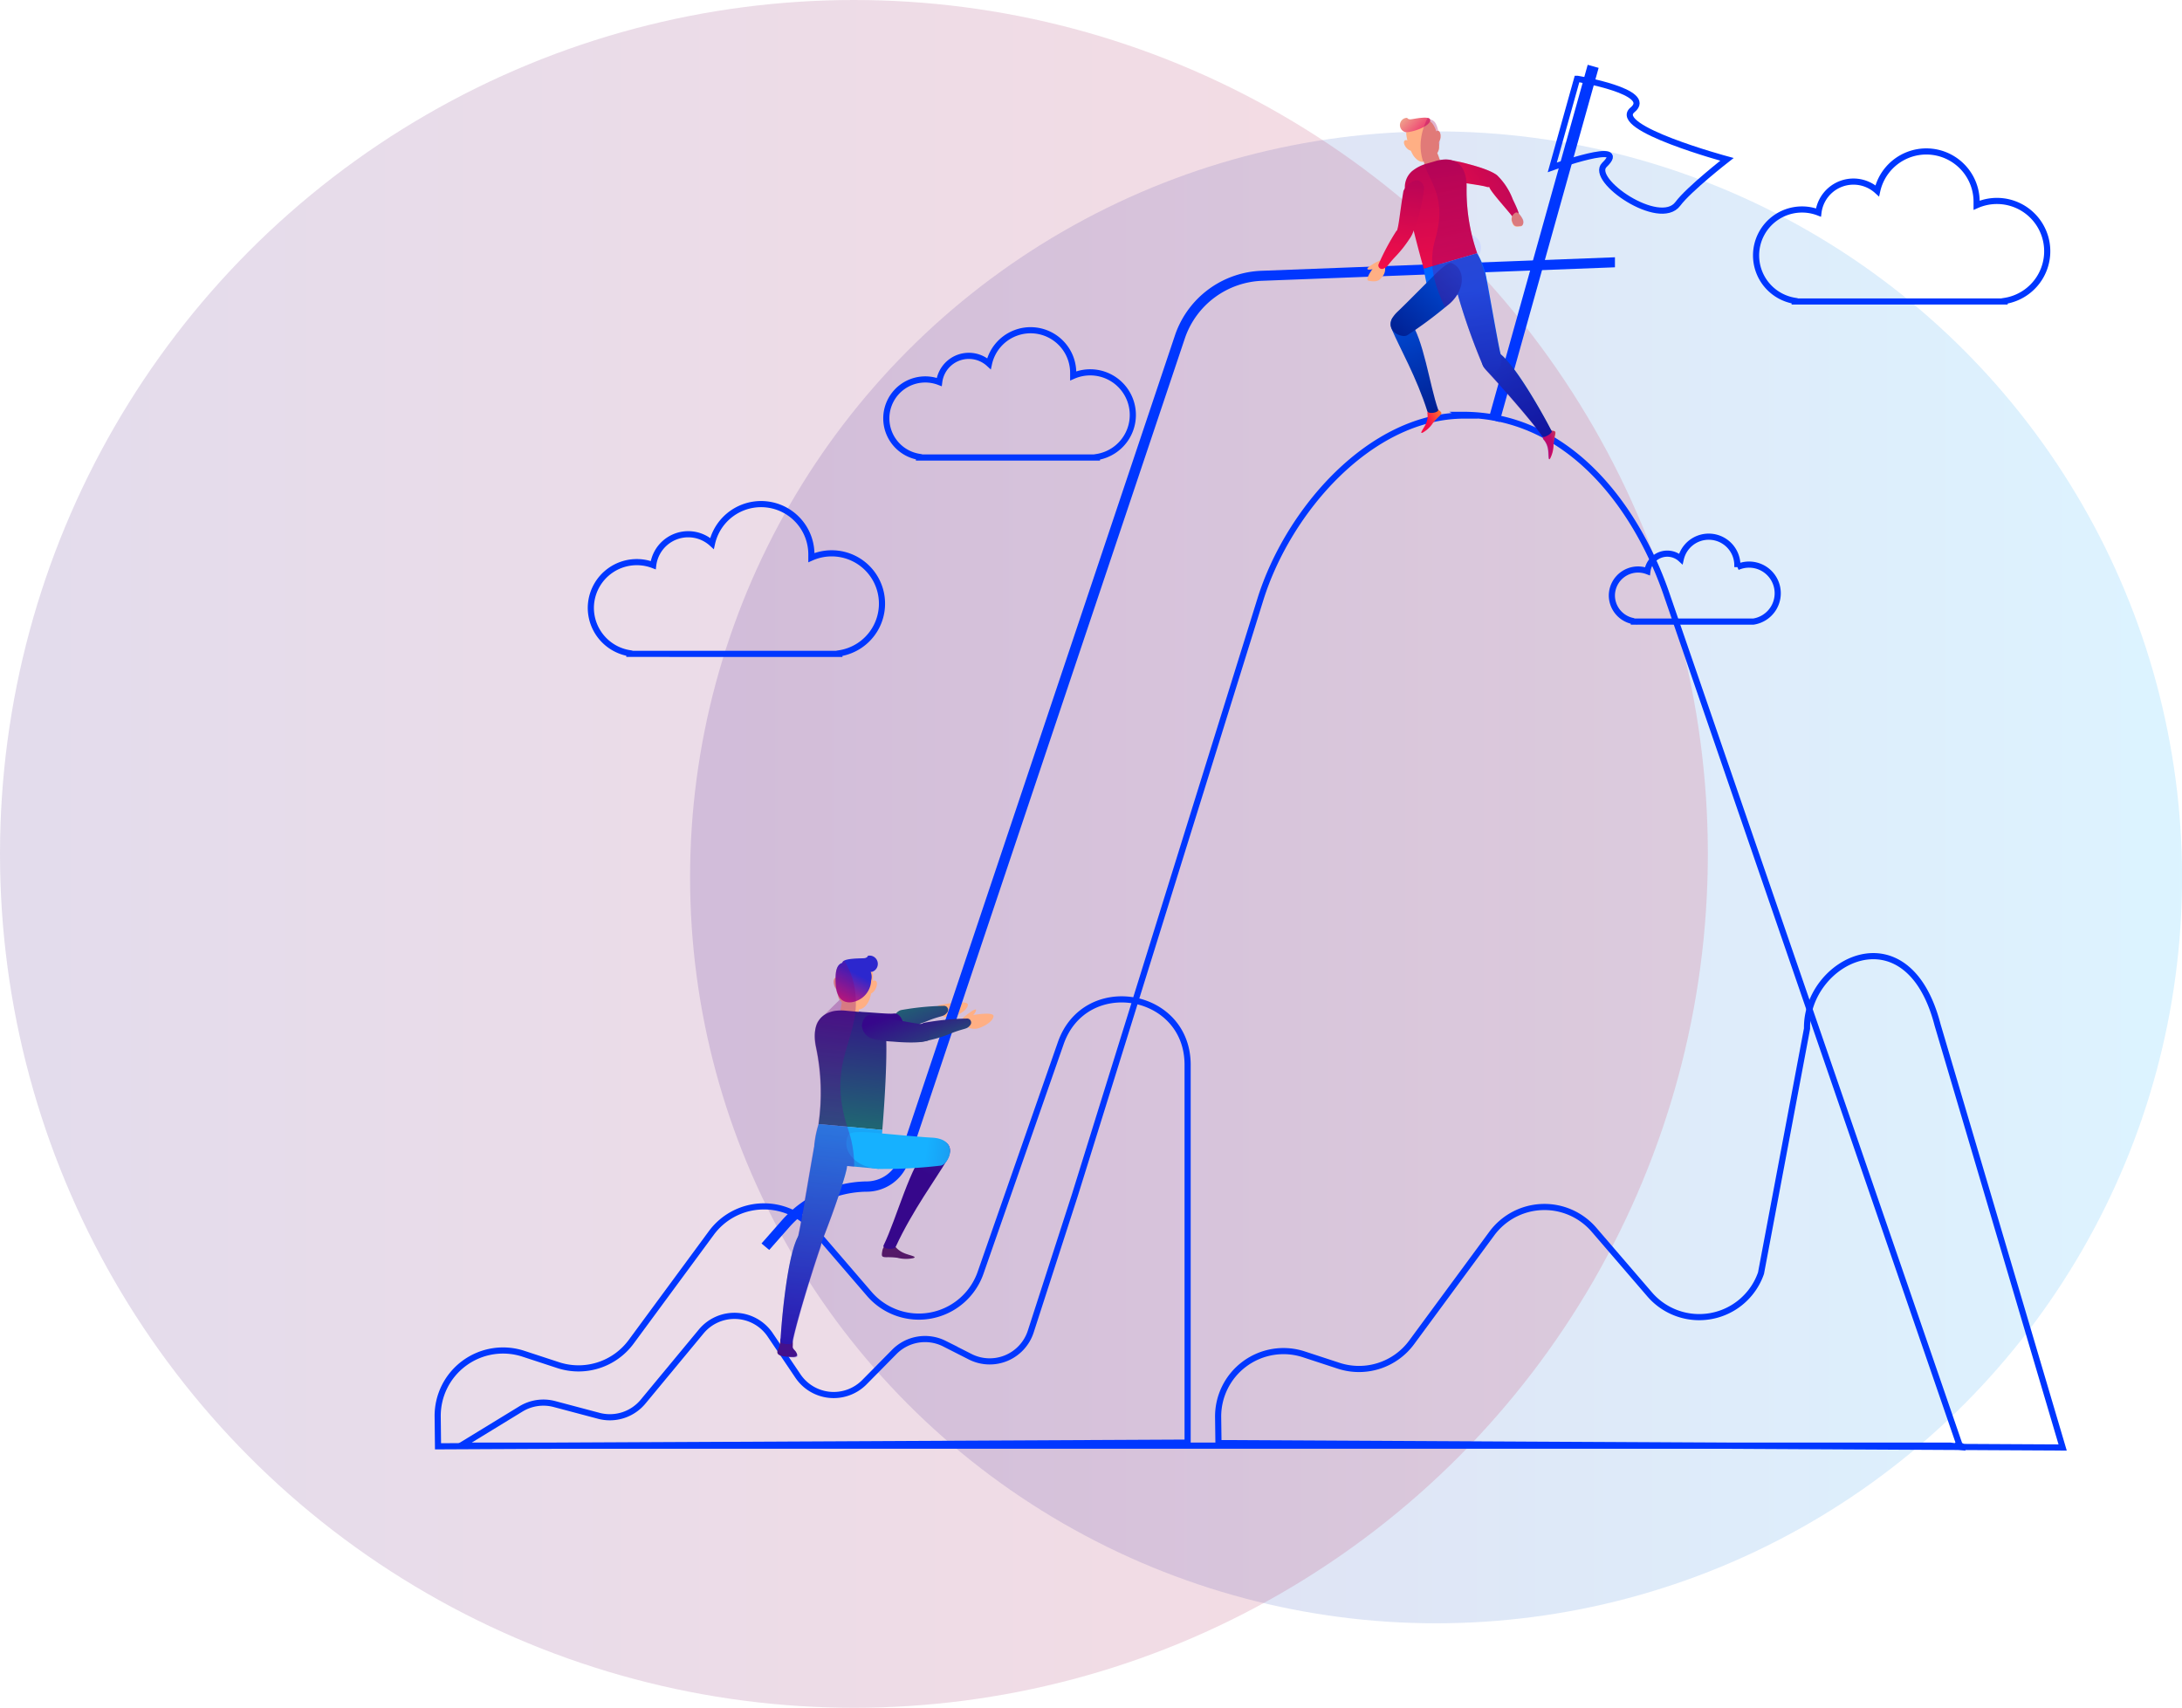 <svg xmlns="http://www.w3.org/2000/svg" xmlns:xlink="http://www.w3.org/1999/xlink" viewBox="0 0 326.69 255.7"><defs><style>.cls-1,.cls-12,.cls-8,.cls-9{fill:none;}.cls-2{isolation:isolate;}.cls-3,.cls-4{opacity:0.15;}.cls-3{fill:url(#Gradient_bez_nazwy_5);}.cls-4{fill:url(#Gradient_bez_nazwy_15);}.cls-5{fill:#ffaf84;}.cls-6{fill:url(#Gradient_bez_nazwy_10);}.cls-7{fill:url(#Gradient_bez_nazwy_10-2);}.cls-8{stroke:#0037ff;stroke-width:0.92px;}.cls-12,.cls-8,.cls-9{stroke-miterlimit:10;}.cls-12,.cls-9{stroke:#d0dbff;}.cls-9{stroke-linecap:round;stroke-width:4px;}.cls-10{fill:url(#linear-gradient);}.cls-11{fill:#023de7;}.cls-12{stroke-width:2px;}.cls-13{fill:url(#Gradient_bez_nazwy_2);}.cls-14{fill:url(#Gradient_bez_nazwy_14);}.cls-15{fill:url(#Gradient_bez_nazwy_14-2);}.cls-16{fill:url(#Gradient_bez_nazwy_2-2);}.cls-17{fill:url(#Gradient_bez_nazwy_16);}.cls-18{fill:url(#Gradient_bez_nazwy_16-2);}.cls-19{fill:url(#Gradient_bez_nazwy_16-3);}.cls-20{fill:url(#Gradient_bez_nazwy_16-4);}.cls-21{fill:url(#Gradient_bez_nazwy_16-5);}.cls-22{fill:url(#Gradient_bez_nazwy_4);}.cls-23{fill:url(#Gradient_bez_nazwy_2-3);}.cls-24{clip-path:url(#clip-path);}.cls-25,.cls-38{opacity:0.3;mix-blend-mode:multiply;}.cls-25{fill:url(#Gradient_bez_nazwy_3);}.cls-26{fill:#541968;}.cls-27{fill:url(#Gradient_bez_nazwy_10-3);}.cls-28{fill:url(#Gradient_bez_nazwy_5-2);}.cls-29{fill:url(#Gradient_bez_nazwy_5-3);}.cls-30{fill:url(#Gradient_bez_nazwy_5-4);}.cls-31{fill:url(#Gradient_bez_nazwy_5-5);}.cls-32{fill:url(#Gradient_bez_nazwy_5-6);}.cls-33{fill:url(#Gradient_bez_nazwy_4-2);}.cls-34{fill:url(#Gradient_bez_nazwy_10-4);}.cls-35{fill:url(#Gradient_bez_nazwy_10-5);}.cls-36{fill:url(#Gradient_bez_nazwy_4-3);}.cls-37{clip-path:url(#clip-path-2);}.cls-38{fill:url(#Gradient_bez_nazwy_3-2);}</style><linearGradient id="Gradient_bez_nazwy_5" x1="103.32" y1="131.36" x2="326.69" y2="131.36" gradientUnits="userSpaceOnUse"><stop offset="0" stop-color="#36078b"/><stop offset="1" stop-color="#16b1ff"/></linearGradient><linearGradient id="Gradient_bez_nazwy_15" y1="127.85" x2="255.7" y2="127.85" gradientUnits="userSpaceOnUse"><stop offset="0" stop-color="#401381"/><stop offset="1" stop-color="#d11137"/></linearGradient><linearGradient id="Gradient_bez_nazwy_10" x1="-3618.15" y1="-1070.84" x2="-3618.15" y2="-1056.48" gradientTransform="matrix(-0.98, 0.41, -0.33, -0.96, -3779.34, 623.23)" gradientUnits="userSpaceOnUse"><stop offset="0" stop-color="#36078b"/><stop offset="1" stop-color="#168d68"/></linearGradient><linearGradient id="Gradient_bez_nazwy_10-2" x1="-3476.49" y1="-1315.93" x2="-3476.49" y2="-1296.21" gradientTransform="translate(-3523.4 838.69) rotate(148.65)" xlink:href="#Gradient_bez_nazwy_10"/><linearGradient id="linear-gradient" x1="-1944.8" y1="340.99" x2="-1942.4" y2="340.99" gradientTransform="matrix(-1, 0.01, 0.01, 1, -1786.2, -292.96)" gradientUnits="userSpaceOnUse"><stop offset="0" stop-color="#fdf53f"/><stop offset="1" stop-color="#d93c65"/></linearGradient><linearGradient id="Gradient_bez_nazwy_2" x1="-69.08" y1="758.84" x2="-52.91" y2="755.31" gradientTransform="matrix(0.92, -0.38, 0.38, 0.92, -6.53, -697.33)" gradientUnits="userSpaceOnUse"><stop offset="0" stop-color="#f70f47"/><stop offset="1" stop-color="#9e005d"/></linearGradient><linearGradient id="Gradient_bez_nazwy_14" x1="-87.1" y1="786.86" x2="-83.18" y2="786.86" gradientTransform="matrix(0.92, -0.38, 0.38, 0.92, -6.53, -697.33)" gradientUnits="userSpaceOnUse"><stop offset="0" stop-color="#f70f47"/><stop offset="1" stop-color="#ffb41d"/></linearGradient><linearGradient id="Gradient_bez_nazwy_14-2" x1="-70.91" y1="797.18" x2="-68.48" y2="797.18" xlink:href="#Gradient_bez_nazwy_14"/><linearGradient id="Gradient_bez_nazwy_2-2" x1="-76.34" y1="775.07" x2="-67.96" y2="743.85" xlink:href="#Gradient_bez_nazwy_2"/><linearGradient id="Gradient_bez_nazwy_16" x1="124.47" y1="617.08" x2="124.47" y2="581.25" gradientTransform="translate(-63.64 -479.27) rotate(-16.26)" gradientUnits="userSpaceOnUse"><stop offset="0" stop-color="#000061"/><stop offset="1" stop-color="#0065ff"/></linearGradient><linearGradient id="Gradient_bez_nazwy_16-2" x1="-58.22" y1="1014.84" x2="-58.22" y2="979.01" gradientTransform="matrix(0.87, -0.49, 0.49, 0.87, -210.39, -836.81)" xlink:href="#Gradient_bez_nazwy_16"/><linearGradient id="Gradient_bez_nazwy_16-3" x1="210.55" y1="273.36" x2="210.55" y2="237.54" gradientTransform="translate(-12.12 -171.92) rotate(-5.7)" xlink:href="#Gradient_bez_nazwy_16"/><linearGradient id="Gradient_bez_nazwy_16-4" x1="-25.07" y1="1158.94" x2="-25.07" y2="1123.5" gradientTransform="translate(-166.24 -1021.34) rotate(-20.63)" xlink:href="#Gradient_bez_nazwy_16"/><linearGradient id="Gradient_bez_nazwy_16-5" x1="-1237.32" y1="-2291.62" x2="-1237.32" y2="-2320.54" gradientTransform="matrix(0.74, 0.68, -0.68, 0.74, -446.48, 2588.08)" xlink:href="#Gradient_bez_nazwy_16"/><linearGradient id="Gradient_bez_nazwy_4" x1="131.37" y1="566.05" x2="123.78" y2="552.64" gradientTransform="translate(-63.64 -479.27) rotate(-16.26)" gradientUnits="userSpaceOnUse"><stop offset="0" stop-color="#2c27ce"/><stop offset="0.65" stop-color="#ef1d68"/><stop offset="1" stop-color="#efba92"/></linearGradient><linearGradient id="Gradient_bez_nazwy_2-3" x1="-3295.46" y1="950.43" x2="-3280.19" y2="964.63" gradientTransform="translate(-2477.93 -2090.68) rotate(-125.48)" xlink:href="#Gradient_bez_nazwy_2"/><clipPath id="clip-path"><path class="cls-1" d="M227.41,32a10.94,10.94,0,0,0-.91-2.14,9.87,9.87,0,0,0-2.36-3.62h0l0,0c-.42-.33-1.46-.93-4.28-1.67A20.59,20.59,0,0,0,217.4,24a3.58,3.58,0,0,0-.94-.13,4.59,4.59,0,0,0-.88.09c-.1-.29-.2-.57-.3-.83a1,1,0,0,0-.1-.19,1.76,1.76,0,0,0,.28-1.06,3.26,3.26,0,0,0,.08-.78,1.55,1.55,0,0,0,.15-.54c.05-.49-.11-.91-.36-1-.22-.94-.53-1.59-1.22-1.68-.17-.66-2.73,0-3,0-.59-.06-.16-.36-.82-.16a1.09,1.09,0,0,0,.17,2.08h.05a1.34,1.34,0,0,0,0,.35c0,.32.11.61.18.89a.39.39,0,0,0-.37,0c-.21.17-.12.63.2,1a1.23,1.23,0,0,0,.7.48,6.11,6.11,0,0,0,.34.66c.31.5,1,1.17,1.64,1,0,0,0,.1,0,.15l.06.23a6.82,6.82,0,0,0-1.46.72c-2.59-1.08-4.64-1.75-5.23-2.13l-.07,0a1.36,1.36,0,0,0-.1-.17,31,31,0,0,0-3.79-3.36.37.37,0,0,0,0-.33,1.5,1.5,0,0,0-.06-.31c-.05-.2-.44-1.52-.66-1.47l-.05,0,.42-1.45-.13,0,.21-.61a4.61,4.61,0,1,0-.85-.28l-.21.61-.13,0-.57,1.49c-.2-.11-.36-.12-.44,0a1.89,1.89,0,0,0-.21,1.66l-.54,1.41a.79.79,0,1,0,1.5.5l.23-.8.31.09a14.43,14.43,0,0,0,1.22,1.75,18.21,18.21,0,0,0,2.16,2.73v0a4.35,4.35,0,0,0,.66.63h0a19.3,19.3,0,0,0,3.16,1.91c.74.38,1.29.63,1.73.81a3.24,3.24,0,0,0,0,.53c.66,4.25,2.8,11.75,2.8,11.75s.14.85.41,2.09c-1.49,1.5-3.5,3.53-4.3,4.27a4,4,0,0,0-.86,1.08,1.28,1.28,0,0,0-.16.4,1.48,1.48,0,0,0,.12,1.17c0,.07,0,.14.08.22,1.06,2.49,3.67,7.1,5.24,12.08a.26.26,0,0,0,.06.1.56.56,0,0,0,0,.36,2.83,2.83,0,0,1-.24,1.44c-.26.63-1.13,1.66-.43,1.31a4.6,4.6,0,0,0,1.48-1.41,9.2,9.2,0,0,1,.93-1c.48-.48.46-.51-.12-1l0,0h0c-1.12-3.22-1.93-8.72-3.43-11.91,1.62-1.11,3.31-2.57,4.74-3.66a6,6,0,0,0,1.5-1.65l.14,0c0,.06,0,.12,0,.19A93.39,93.39,0,0,0,222,54.74a.87.87,0,0,0,.12.2,3.26,3.26,0,0,0,.42.56c1.85,2,6.81,7.58,8.26,9.72a.44.44,0,0,0,.16.15.61.61,0,0,0,.19.53,2.83,2.83,0,0,1,.58,1.34c.13.67,0,2,.35,1.33a4.6,4.6,0,0,0,.47-2,9.18,9.18,0,0,1,.22-1.36c.14-.64.1-.68-.56-.74,0-.11-.13-.23-.19-.35-.8-1.55-5-9.15-7.41-11.08,0-.09,0-.17-.06-.26-.39-1.62-1.94-10.68-2.15-11.54a4.74,4.74,0,0,0-.26-.79,13.67,13.67,0,0,0-1-2.53A28.57,28.57,0,0,1,219.58,28c0-.2,0-.39,0-.59a25.11,25.11,0,0,1,3.07.55.77.77,0,0,0,.34,0,1.61,1.61,0,0,0,.1.23c.48.86,2.61,3.21,3.33,4.15a1.1,1.1,0,0,0,0,.87c.27.84.74.66,1.27.62.38,0,.49-.55.34-.95A3,3,0,0,0,227.41,32Z"/></clipPath><linearGradient id="Gradient_bez_nazwy_3" x1="-1446.24" y1="-2557.41" x2="-1378.05" y2="-2515.52" gradientTransform="matrix(0.24, -0.8, -0.59, -0.24, -925.72, -1682.17)" gradientUnits="userSpaceOnUse"><stop offset="0" stop-color="blue"/><stop offset="1" stop-color="#9e005d"/></linearGradient><linearGradient id="Gradient_bez_nazwy_10-3" x1="-4034.18" y1="-32.75" x2="-4034.18" y2="-3.76" gradientTransform="matrix(-1, -0.09, -0.09, 1, -3892.63, -180.89)" xlink:href="#Gradient_bez_nazwy_10"/><linearGradient id="Gradient_bez_nazwy_5-2" x1="-4034.92" y1="26.93" x2="-4034.92" y2="-14.28" gradientTransform="matrix(-1, -0.09, -0.09, 1, -3892.63, -180.89)" xlink:href="#Gradient_bez_nazwy_5"/><linearGradient id="Gradient_bez_nazwy_5-3" x1="-4029.94" y1="26.93" x2="-4029.94" y2="-14.28" gradientTransform="matrix(-1, -0.09, -0.09, 1, -3892.63, -180.89)" xlink:href="#Gradient_bez_nazwy_5"/><linearGradient id="Gradient_bez_nazwy_5-4" x1="-4031.95" y1="26.93" x2="-4031.95" y2="-14.28" gradientTransform="matrix(-1, -0.09, -0.09, 1, -3892.63, -180.89)" xlink:href="#Gradient_bez_nazwy_5"/><linearGradient id="Gradient_bez_nazwy_5-5" x1="-3959.94" y1="-468.96" x2="-3959.94" y2="-510.17" gradientTransform="matrix(-0.89, -0.46, -0.46, 0.89, -3597.51, -1226.49)" xlink:href="#Gradient_bez_nazwy_5"/><linearGradient id="Gradient_bez_nazwy_5-6" x1="-2772.2" y1="1289.3" x2="-2772.2" y2="1256.03" gradientTransform="matrix(-0.13, 0.99, 0.99, 0.13, -1466.45, 2762.73)" xlink:href="#Gradient_bez_nazwy_5"/><linearGradient id="Gradient_bez_nazwy_4-2" x1="-4012.44" y1="-59.83" x2="-4009.01" y2="-62.2" gradientTransform="matrix(-1, -0.09, -0.09, 1, -3892.63, -180.89)" xlink:href="#Gradient_bez_nazwy_4"/><linearGradient id="Gradient_bez_nazwy_10-4" x1="158.82" y1="-39.19" x2="163.48" y2="-29.49" gradientTransform="translate(-21.79 175.15) rotate(5.26)" xlink:href="#Gradient_bez_nazwy_10"/><linearGradient id="Gradient_bez_nazwy_10-5" x1="152.34" y1="-37.17" x2="159.01" y2="-23.62" gradientTransform="translate(-21.79 175.15) rotate(5.26)" xlink:href="#Gradient_bez_nazwy_10"/><linearGradient id="Gradient_bez_nazwy_4-3" x1="146.59" y1="-43.03" x2="143.41" y2="-35.3" gradientTransform="translate(-21.79 175.15) rotate(5.26)" xlink:href="#Gradient_bez_nazwy_4"/><clipPath id="clip-path-2"><path class="cls-1" d="M145.77,152c.3-.31.52-.63.34-.82s-1.26.69-1.44.84a1.71,1.71,0,0,0-.26.25.43.43,0,0,0-.26.27,35.64,35.64,0,0,0-5.8.62,1.49,1.49,0,0,0-.37.19c-.87,0-4.44-.78-7.69-1.32h0a7.9,7.9,0,0,0-1.76-.47c0-.09,0-.19,0-.27s0-.12,0-.18c.78,0,1.39-.86,1.63-1.5a7,7,0,0,0,.24-.82,1.42,1.42,0,0,0,.68-.69c.27-.53.27-1.07,0-1.21a.45.45,0,0,0-.43.05c0-.33,0-.67,0-1a1.52,1.52,0,0,0,0-.19l0-.23a1.26,1.26,0,0,0,.42-2,3,3,0,0,0,.19-1,2.26,2.26,0,0,0,.92-1.28c.14-.53.37-2.15-.34-2.8s-2,3.17-2.18,3.66a.44.44,0,0,0,.08.45l-.53,1c-.82,0-3.08,0-3.12.68-.76.25-1,1.06-1,2.17-.27.12-.36.63-.19,1.17a1.77,1.77,0,0,0,.29.57,3.75,3.75,0,0,0,.26.86,1.88,1.88,0,0,0,.24.71c-.68.67-1.53,1.49-2.48,2.44a2.92,2.92,0,0,0-.57.58l-.16.17a1.76,1.76,0,0,0-.35.9,6.53,6.53,0,0,0,0,3,32.87,32.87,0,0,1,.38,11.54,15.35,15.35,0,0,0-.64,3.35c-.29,1.38-1.93,11.38-2.35,13.21,0,.07,0,.13,0,.2v0c-1.71,3-2.53,13.21-2.64,15.24a2,2,0,0,0,0,.61,4.06,4.06,0,0,1-.39,1.28c-.31.74.51.86,1.91,1s1-.39.83-.73-.49-.46-.51-.81,0-.41,0-.73h0c.51-2.93,3.09-11.15,4.11-14.09A3.73,3.73,0,0,0,123,186a98.81,98.81,0,0,0,3.78-11c0-.14,0-.28.06-.42l4.74.44h0a7.4,7.4,0,0,0,.79,0c1.39-.06,3-.07,4.59-.13-1.74,3.59-3.2,8.62-4.66,11.61a.2.2,0,0,0,.08.25,1.31,1.31,0,0,0-.22.53c-.14.85-.15,1,.63,1a11.28,11.28,0,0,1,1.59.08,5.31,5.31,0,0,0,2.35.07c.86-.24-.66-.45-1.37-.79a3.69,3.69,0,0,1-1.23-.92v0c2.4-5.22,5.81-9.92,7.47-12.67a2.72,2.72,0,0,0,.65-1.59,1.48,1.48,0,0,0-.29-1.09l0,0-.1-.11a3.19,3.19,0,0,0-2.37-.88c-1.33-.07-5-.4-7.4-.62l0-.52s.71-8.29.59-13.32l.92.09c3.34.3,4.7.06,5.28-.14h0a26.16,26.16,0,0,0,3.73-1.18,16.48,16.48,0,0,0,2.31-.83,2.27,2.27,0,0,0,1.57.12c.53-.16,2-.8,2.22-1.74C148.86,151.59,147.08,151.76,145.77,152Z"/></clipPath><linearGradient id="Gradient_bez_nazwy_3-2" x1="-3562.18" y1="2823.01" x2="-3487.1" y2="2869.13" gradientTransform="matrix(-0.32, -0.9, 0.58, -0.42, -2657.18, -1802.14)" xlink:href="#Gradient_bez_nazwy_3"/></defs><title>slide3-seo</title><g class="cls-2"><g id="Слой_2" data-name="Слой 2"><g id="Background"><circle class="cls-3" cx="215.01" cy="131.36" r="111.69"/><circle class="cls-4" cx="127.85" cy="127.85" r="127.85"/></g><g id="Designed_by_Freepik" data-name="Designed by Freepik"><path class="cls-5" d="M140.65,150.5c.49-.12,4.43-.89,4.26,0s-1.69,1.59-2.21,1.74a2.06,2.06,0,0,1-2.26-.68C140.23,151.15,140.18,150.62,140.65,150.5Z"/><path class="cls-6" d="M141.77,151.64c-.49.6-.73.39-2.59,1.09a19.92,19.92,0,0,1-4.85,1.37c-1.1.13-.88-2.39.55-2.86a40.33,40.33,0,0,1,6.51-.64A.61.61,0,0,1,141.77,151.64Z"/><path class="cls-7" d="M135,154.13c-.55.27-1.87.67-5.23.78a21.49,21.49,0,0,1-3.55-.11,1.36,1.36,0,0,1-1.29-1.72,3.33,3.33,0,0,1,2.19-1.67c3.33.14,5.88.45,6.7.34C135,151.6,135.64,153.81,135,154.13Z"/><path class="cls-8" d="M241.33,89.19a3.92,3.92,0,0,1,5.32-3.66,3,3,0,0,1,5-1.85,4.29,4.29,0,0,1,8.47.95c0,.09,0,.19,0,.28a4.29,4.29,0,1,1,2.38,8.16v0H244.62v-.06A3.92,3.92,0,0,1,241.33,89.19Z"/><path class="cls-8" d="M132.7,62.65a5.83,5.83,0,0,1,7.92-5.45,4.47,4.47,0,0,1,7.45-2.75,6.38,6.38,0,0,1,12.61,1.41c0,.14,0,.28,0,.42a6.38,6.38,0,1,1,3.55,12.15v.07H137.59V68.4A5.84,5.84,0,0,1,132.7,62.65Z"/><path class="cls-8" d="M262.92,38.26a6.88,6.88,0,0,1,9.34-6.44,5.28,5.28,0,0,1,8.8-3.25,7.53,7.53,0,0,1,14.88,1.67c0,.17,0,.33,0,.49a7.53,7.53,0,1,1,4.19,14.33v.08H268.7v-.1A6.89,6.89,0,0,1,262.92,38.26Z"/><path class="cls-8" d="M88.46,91.06a6.88,6.88,0,0,1,9.34-6.44,5.28,5.28,0,0,1,8.8-3.25A7.53,7.53,0,0,1,121.48,83c0,.17,0,.33,0,.49a7.53,7.53,0,1,1,4.19,14.33v.08H94.23v-.1A6.89,6.89,0,0,1,88.46,91.06Z"/><path class="cls-8" d="M65.58,216.55l-.05-4.42a9.79,9.79,0,0,1,12.83-9.44l5.22,1.71a9.79,9.79,0,0,0,10.92-3.5l12-16.29a9.79,9.79,0,0,1,15.3-.58l8.35,9.7a9.79,9.79,0,0,0,16.66-3.16l12-34.36c3.63-10.41,19-7.81,19,3.22V216Z"/><path class="cls-8" d="M293.42,216.46h.15l-.19-.12-44-127.77C244.88,75.81,234.84,62.11,219,62.11l.23.11c-14,0-26.37,14.18-30.53,27.54L160.91,179l-6.59,20.38a6.46,6.46,0,0,1-9,3.79l-3.94-2a6.46,6.46,0,0,0-7.45,1.21L129.37,207a6.46,6.46,0,0,1-9.92-1l-4.14-6.14a6.46,6.46,0,0,0-10.32-.51L96.3,209.84A6.46,6.46,0,0,1,89.71,212L83,210.22a6.46,6.46,0,0,0-5,.73l-9,5.5H292l1.51.19Z"/><path class="cls-8" d="M270.55,154l-6.89,36.62A9.79,9.79,0,0,1,247,193.82l-8.35-9.7a9.79,9.79,0,0,0-15.3.58l-12,16.29a9.79,9.79,0,0,1-10.92,3.5l-5.22-1.71a9.79,9.79,0,0,0-12.83,9.44l.05,3.85,126.39.66-18.72-63.26C285.59,136,270.37,143.89,270.55,154Z"/><polygon class="cls-8" points="238.03 10.27 223.44 62.41 224.19 62.62 238.78 10.48 238.03 10.27 238.03 10.27"/><path class="cls-8" d="M236.16,11.8s11.59,1.93,8.27,4.64,14.13,7.42,14.13,7.42-5.67,4.41-7.36,6.67c-2.73,3.64-13.27-3.57-11-5.83,4-3.87-7.79.36-7.79.36l3.71-13.26Z"/><path class="cls-8" d="M115.12,186.51l-.45-.38,2.64-3a16.82,16.82,0,0,1,12.34-5.78,5.61,5.61,0,0,0,5.4-3.82L176.41,50.18A13.78,13.78,0,0,1,189,41l52.33-2,0,.58-52.33,2a13.18,13.18,0,0,0-12,8.82L135.62,173.75a6.2,6.2,0,0,1-6,4.22,16.22,16.22,0,0,0-11.89,5.58Z"/><path class="cls-9" d="M219.74,37.1a5.32,5.32,0,0,1-4.06-.3"/><path class="cls-10" d="M160.86,35.46l-2.4-.5Z"/><path class="cls-11" d="M142.5,119.77"/><path class="cls-12" d="M95.75,143.59"/><path class="cls-12" d="M69,161.94"/><path class="cls-5" d="M206.27,39.21c-.26.36-2.11,2.65-1.37,2.82,1.44.32,1.77-.24,2.07-.61a1.79,1.79,0,0,0,.2-2C206.93,39.08,206.52,38.87,206.27,39.21Z"/><path class="cls-5" d="M206,39.28c-.18.1-1.38.77-1.28,1s1,0,1.45-.18c.26-.12.54-.63.42-.83S206.31,39.13,206,39.28Z"/><path class="cls-13" d="M226.5,29.86a9.87,9.87,0,0,0-2.36-3.62h0l0,0c-.42-.33-1.46-.93-4.28-1.67a18.62,18.62,0,0,0-3-.59,1.19,1.19,0,0,0-1.42,1.21A2.9,2.9,0,0,0,216.89,27c2.85.52,5.07.75,5.74,1a.77.77,0,0,0,.34,0,1.61,1.61,0,0,0,.1.23c.55,1,3.21,3.86,3.54,4.45.22.39.76.33.81-.22S227.18,31.31,226.5,29.86Z"/><path class="cls-14" d="M213.73,62a2.83,2.83,0,0,1-.24,1.44c-.26.63-1.13,1.66-.43,1.31a4.6,4.6,0,0,0,1.48-1.41,9.2,9.2,0,0,1,.93-1c.48-.48.46-.51-.12-1C214.55,60.72,213.55,61.39,213.73,62Z"/><path class="cls-15" d="M231.2,65.91a2.83,2.83,0,0,1,.58,1.34c.13.67,0,2,.35,1.33a4.61,4.61,0,0,0,.47-2,9.18,9.18,0,0,1,.22-1.36c.14-.67.11-.68-.64-.75C231.18,64.38,230.71,65.48,231.2,65.91Z"/><path class="cls-5" d="M215.28,20.6c.25,1.36.3,1.66-.12,2.37a3.24,3.24,0,0,1-1.93,1.23c-.68.2-1.36-.49-1.68-1a8.48,8.48,0,0,1-1-3.08A2.23,2.23,0,0,1,212,17.94C212.91,17.67,214.66,17.28,215.28,20.6Z"/><path class="cls-5" d="M215.28,23.13c.17.45.36,1,.51,1.44a1.31,1.31,0,0,1-.73,1.6l-.07,0a1.24,1.24,0,0,1-1.51-.74c-.08-.38-.17-.76-.27-1.09a1.55,1.55,0,0,1,.58-1.68h0A1,1,0,0,1,215.28,23.13Z"/><path class="cls-16" d="M219.58,28a28.57,28.57,0,0,0,1.59,9.92l-8,2.33s-2.14-7.5-2.8-11.75a3.2,3.2,0,0,1,1-2.84,6,6,0,0,1,2-1.09l1.48-.43a5.83,5.83,0,0,1,1.62-.26C218.84,23.91,219.6,25.81,219.58,28Z"/><path class="cls-17" d="M222.55,42.82a9.48,9.48,0,0,0-1.39-4.9l-8,2.33a47.33,47.33,0,0,0,1.13,5Z"/><path class="cls-18" d="M222.59,55.5c-1.91-2,.27-3.81,2-2.53,2.44,1.81,6.7,9.58,7.51,11.16.11.21.28.43.22.56a1.79,1.79,0,0,1-.7.56c-.28.14-.54.29-.76,0C229.4,63.08,224.44,57.47,222.59,55.5Z"/><path class="cls-19" d="M218.3,44.26c-.63-3.32.44-6.05,2.63-5.16a2.84,2.84,0,0,1,1.54,2.14c.21.87,1.76,9.92,2.15,11.54.88,3.66-2.15,3-2.57,2A93.39,93.39,0,0,1,218.3,44.26Z"/><path class="cls-20" d="M215.32,61.34c-1.3-3.75-2.18-10.61-4.23-13.29-1.3-1.71-3.62-.89-2.63,1.44,1.06,2.49,3.67,7.1,5.24,12.08C213.86,62.05,215.47,61.78,215.32,61.34Z"/><path class="cls-21" d="M210.69,50.2c-.94.54-4.16-1-1.4-3.58,1.22-1.14,5.33-5.34,6-5.95s1.64-1.46,2.08-1.27c2.18.91,2,4.32-.71,6.37A61.61,61.61,0,0,1,210.69,50.2Z"/><ellipse class="cls-5" cx="210.9" cy="21.77" rx="0.49" ry="0.93" transform="translate(32.23 135.92) rotate(-38.47)"/><ellipse class="cls-5" cx="215.21" cy="20.51" rx="0.93" ry="0.49" transform="translate(172.48 232.43) rotate(-84.05)"/><path class="cls-22" d="M214.11,18.12c-.29.92-2.76,1.72-3.65,1.67a1.09,1.09,0,0,1-.17-2.08c.65-.19.23.1.82.16C211.41,17.9,214.42,17.14,214.11,18.12Z"/><path class="cls-23" d="M210.12,28.61c-.48,2.86-.68,5.09-.92,5.76a.7.7,0,0,0,0,.08l-.14.14a35,35,0,0,0-2.67,5,.53.53,0,0,0,.71.64c.64-.2.56-.46,1.74-1.72A18.2,18.2,0,0,0,211,35.81h0a4.35,4.35,0,0,0,.46-.79h0a19.3,19.3,0,0,0,1.15-3.51,18.71,18.71,0,0,0,.55-3A1.19,1.19,0,0,0,211.94,27,2.9,2.9,0,0,0,210.12,28.61Z"/><path class="cls-5" d="M228,32.95c-.15-.42-.75-1.38-1.12-1.09a1.13,1.13,0,0,0-.49,1.42c.27.84.74.66,1.27.62C228,33.87,228.16,33.34,228,32.95Z"/><g class="cls-24"><path class="cls-25" d="M225.67,10.38c-5.58-1.17-12.25,4.92-12.92,10.46s4.52,6.83,2.11,15.06c-1.9,6.51,2.85,11.76,4.66,16.44,2,5.14-4.25,11.64-2.21,16.15,4.7,10.37-2.62,17.31,7,17.12,9.9-.2,8.76-5.09,19-7.95,8.89-2.49,5.59-21.38,3.22-28.3-2.5-7.33-8-7.17-7.39-15.88.39-5.21.94-8.28-5.91-11.91C229.74,19.72,236.34,12.62,225.67,10.38Z"/></g><path class="cls-26" d="M118.67,200.75a5.09,5.09,0,0,1,0,.88c0,.35.34.51.51.81s.47.82-.83.73-2.21-.22-1.91-1a3.88,3.88,0,0,0,.39-1.31.82.82,0,0,1,.22-.64C117.26,200.13,118.53,200,118.67,200.75Z"/><path class="cls-26" d="M134,186.6a3.25,3.25,0,0,0,1.31,1c.71.34,2.24.56,1.37.79a5.31,5.31,0,0,1-2.35-.07,11.28,11.28,0,0,0-1.59-.08c-.78,0-.78-.17-.63-1C132.33,186.11,133.7,185.92,134,186.6Z"/><path class="cls-5" d="M125.41,147.45c0,1.59,0,1.95.66,2.66a3.73,3.73,0,0,0,2.45,1c.81.07,1.43-.85,1.67-1.5a9.77,9.77,0,0,0,.5-3.7,2.56,2.56,0,0,0-2.13-2.15C127.44,143.62,125.38,143.56,125.41,147.45Z"/><path class="cls-5" d="M126,150.3c-.09.54-.19,1.17-.26,1.74a1.51,1.51,0,0,0,1.17,1.65H127c.68.06,1.54-.48,1.54-1.17,0-.45,0-.9.06-1.29a1.78,1.78,0,0,0-1-1.77h0A1.12,1.12,0,0,0,126,150.3Z"/><path class="cls-27" d="M122.18,156.76a32.87,32.87,0,0,1,.38,11.54l9.54.88s.77-8.94.58-13.89a3.68,3.68,0,0,0-1.75-3,6.87,6.87,0,0,0-2.49-.8l-1.76-.16a6.7,6.7,0,0,0-1.88.06C122.11,152,121.67,154.28,122.18,156.76Z"/><path class="cls-28" d="M122.07,174.14s-.64-2.08.5-5.84l9.54.88s-.26,2.73-.54,5.83Z"/><path class="cls-29" d="M122.8,186.79c1-3-2.07-3.87-3.28-1.72-1.71,3-2.53,13.21-2.64,15.24,0,.27-.09.59,0,.69a2,2,0,0,0,1,.25c.36,0,.7.05.78-.38C119.2,198,121.78,189.73,122.8,186.79Z"/><path class="cls-30" d="M126.76,175c.69-3.83-.56-7-3.07-5.91a3.27,3.27,0,0,0-1.75,2.48c-.23,1-1.93,11.42-2.37,13.29-1,4.22,2.5,3.38,3,2.23C123.75,184.18,126.38,177.08,126.76,175Z"/><path class="cls-31" d="M132.28,186.49c2-4.1,4-12.07,6.73-14.84,1.73-1.76,4.26-.5,2.8,2-1.56,2.69-5.19,7.58-7.69,13C133.87,187.24,132.05,187,132.28,186.49Z"/><path class="cls-32" d="M140.87,174.52c1.22-.22,2.91-4-1.42-4.19-1.92-.09-8.65-.76-9.67-.81s-2.52-.07-2.77.42c-1.25,2.42,1.46,5.27,5.34,5.08A70.81,70.81,0,0,0,140.87,174.52Z"/><ellipse class="cls-5" cx="130.61" cy="147.81" rx="1.07" ry="0.56" transform="translate(-60.8 195.46) rotate(-62.52)"/><ellipse class="cls-5" cx="125.46" cy="147.34" rx="0.56" ry="1.07" transform="translate(-37.54 43.04) rotate(-16.97)"/><path class="cls-33" d="M126.18,144.39c.53,1,3.49,1.33,4.49,1.08a1.25,1.25,0,0,0-.27-2.38c-.78-.07-.23.17-.89.36C129.18,143.55,125.61,143.35,126.18,144.39Z"/><path class="cls-5" d="M144.49,152.2c.49-.12,4.43-.89,4.26,0s-1.69,1.59-2.22,1.74a2.06,2.06,0,0,1-2.26-.68C144.06,152.85,144,152.32,144.49,152.2Z"/><path class="cls-5" d="M144.67,152c.18-.15,1.26-1,1.44-.84s-.41.9-.85,1.31c-.24.22-.72.35-.87.14S144.38,152.22,144.67,152Z"/><path class="cls-34" d="M145.23,153.53c-.49.6-.73.39-2.59,1.09A19.89,19.89,0,0,1,137.8,156c-1.1.13-.88-2.39.55-2.86a40.34,40.34,0,0,1,6.51-.64A.61.61,0,0,1,145.23,153.53Z"/><path class="cls-35" d="M138.9,155.81c-.58.2-1.94.43-5.28.14a15.85,15.85,0,0,1-2.9-.4,2.23,2.23,0,0,1-1.68-2c.12-1,.68-1.65,1.26-1.55,3.29.55,6.9,1.33,7.72,1.32C139.21,153.3,139.58,155.58,138.9,155.81Z"/><path class="cls-36" d="M129.53,144.54a2,2,0,0,1,.9,2.27,3.42,3.42,0,0,1-2.91,3.25c-2.12.24-2.42-1.87-2.42-3.31s.18-2.49,1.26-2.65A4.38,4.38,0,0,1,129.53,144.54Z"/><g class="cls-37"><path class="cls-38" d="M110.06,135.29c7.08-.53,16.55,5,17.88,12.52,1.36,7.63-4.56,10.67-.92,21.39,2.88,8.48-2.11,17-3.74,24-1.79,7.64,1.74,11.74-.17,18.53-4.4,15.62-4.64,20.32-15.88,22.68C95.7,236.83,94.84,221,88.69,207.95c-4.54-9.62-6.73-19.34-2.43-25.71,6.17-9.14,13,1.34,11.35-10.53-1-7.1.39-19.09,10.27-16.35S99.87,136,110.06,135.29Z"/></g></g></g></g></svg>